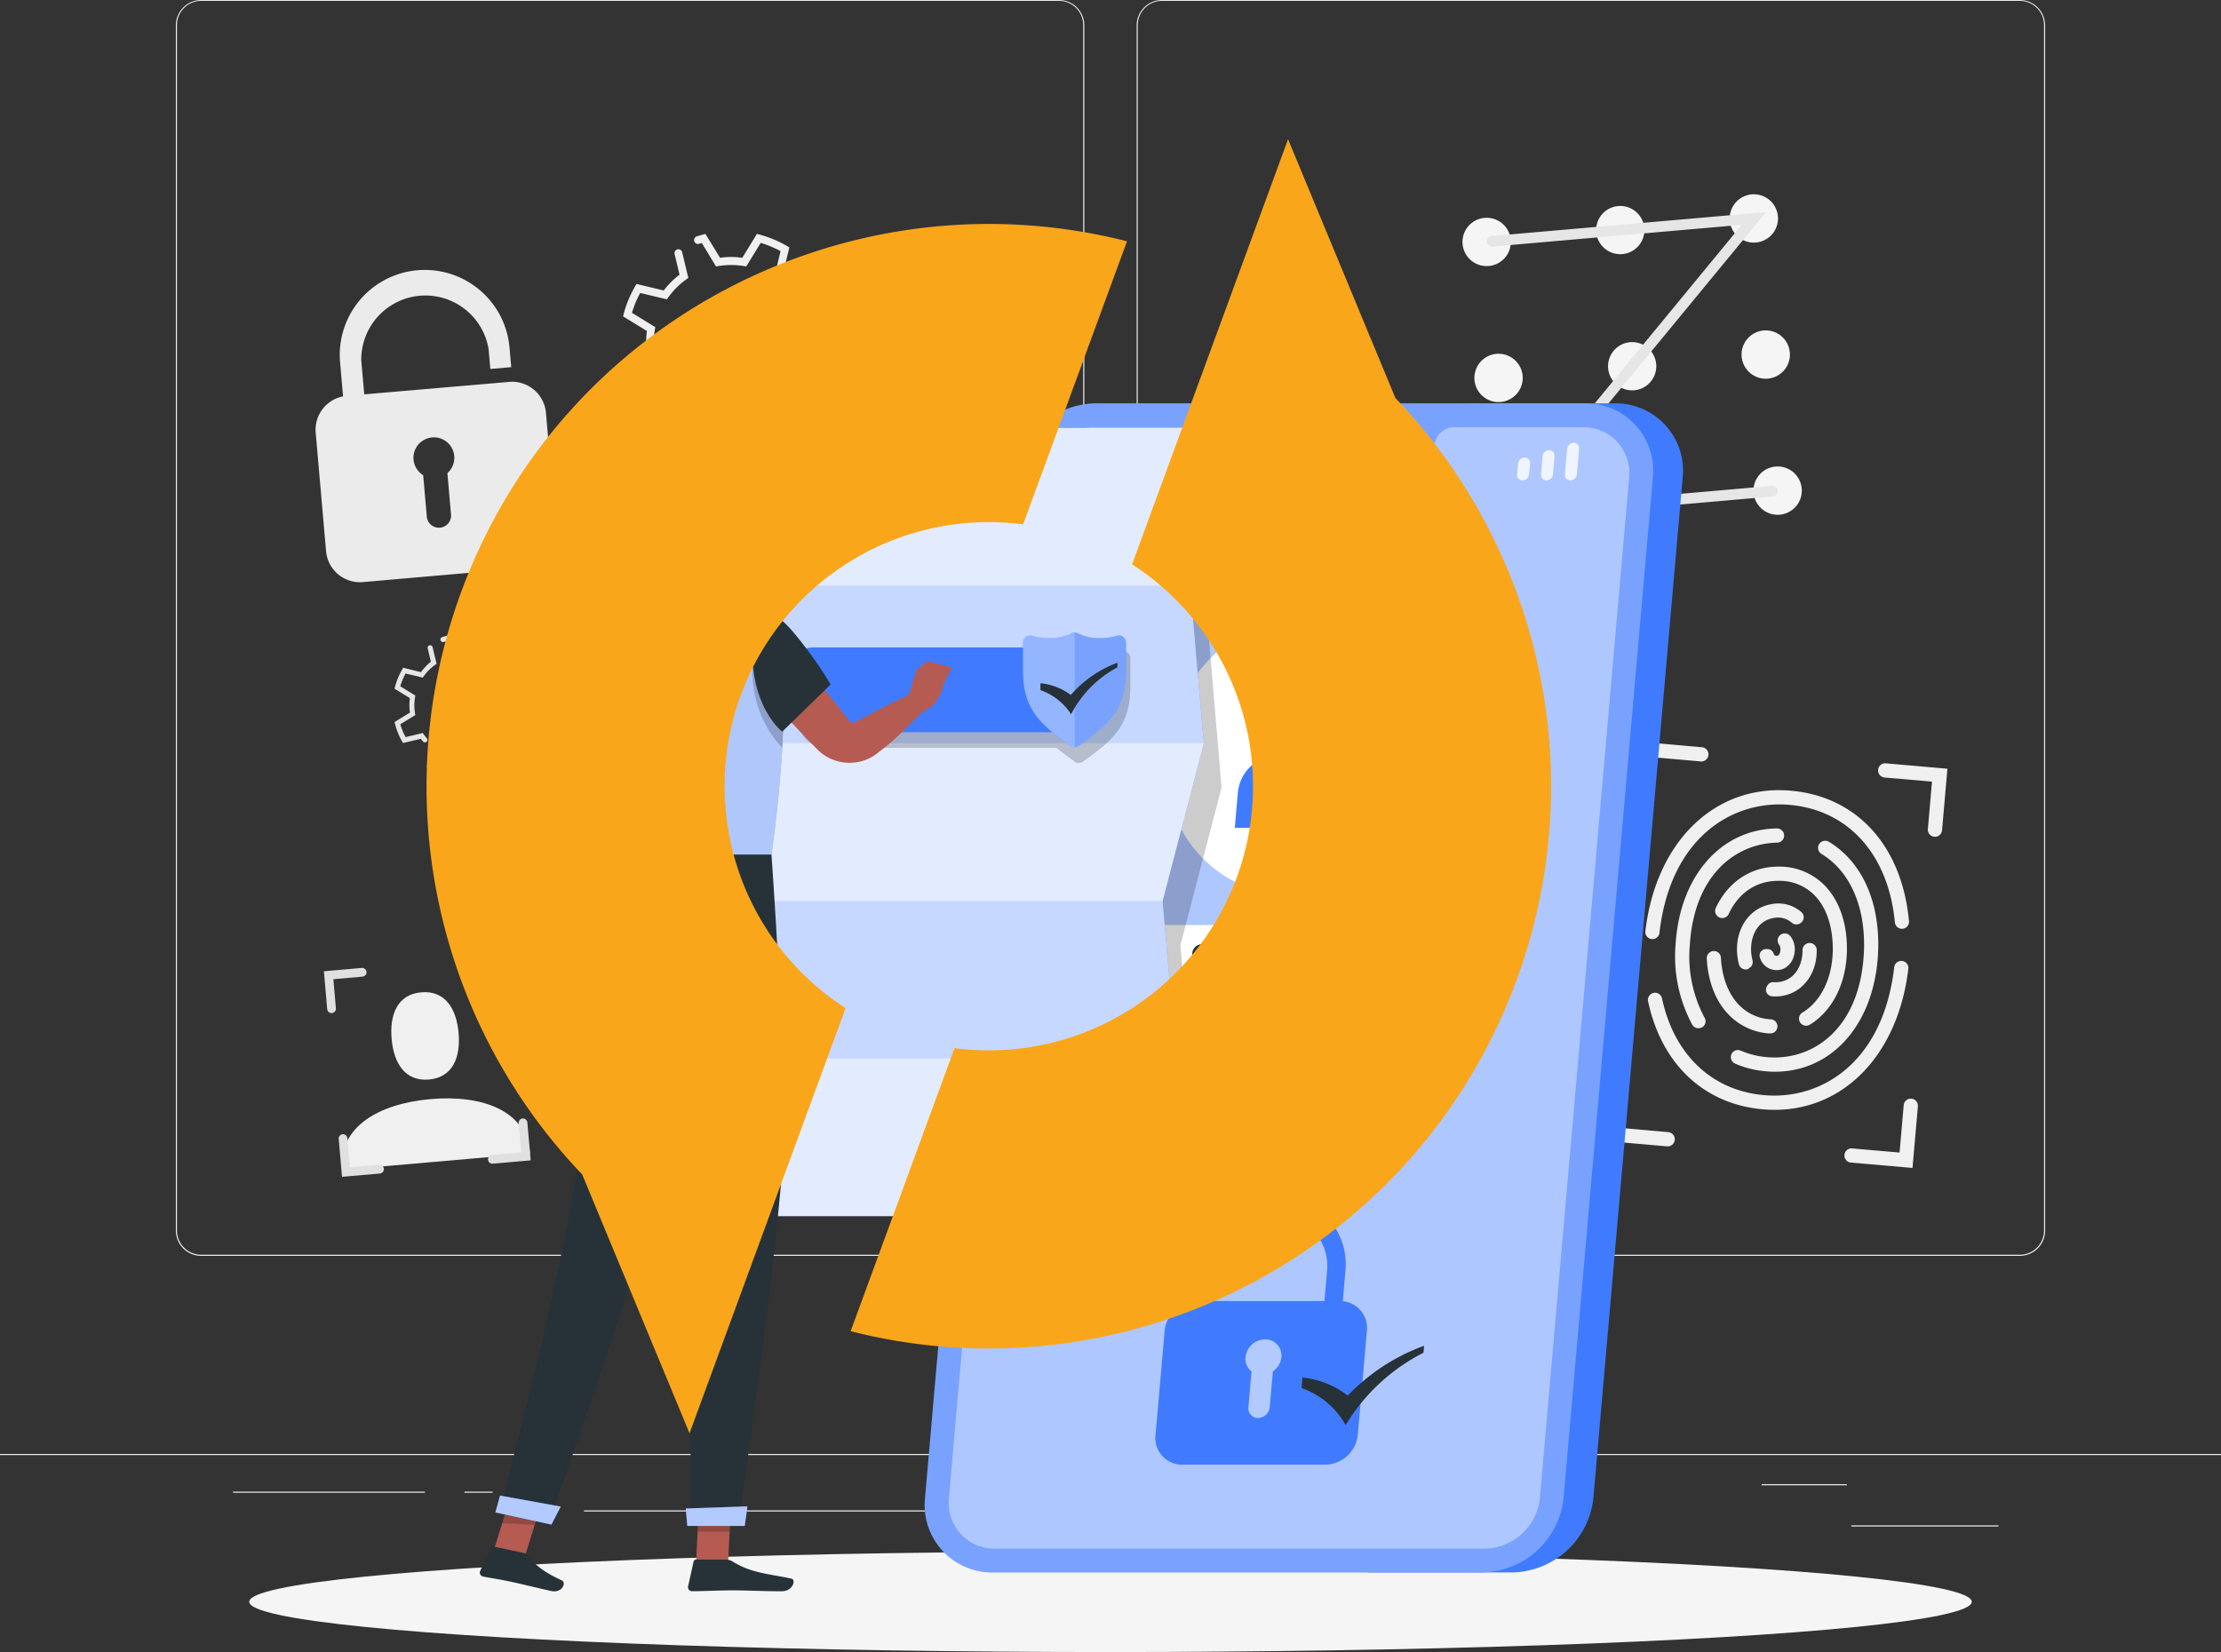 <svg xmlns="http://www.w3.org/2000/svg" width="746.769" height="555.611" viewBox="0 0 746.769 555.611">
  <rect x="0" y="0" width="746.769" height="555.611" fill="#333333" stroke="none"/>
  <g id="password" transform="translate(41.778 -840.176)">
    <g id="Group_4329" data-name="Group 4329" transform="translate(19 776)">
      <g id="Privacy_policy-rafiki" data-name="Privacy policy-rafiki" transform="translate(-60.778 64.176)" style="mix-blend-mode: luminosity;isolation: isolate">
        <g id="freepik--background-complete--inject-7" transform="translate(0 0)">
          <rect id="Rectangle_1785" data-name="Rectangle 1785" width="49.466" height="0.373" transform="translate(622.477 513.015)" fill="#ebebeb"/>
          <rect id="Rectangle_1786" data-name="Rectangle 1786" width="12.979" height="0.373" transform="translate(481.711 517.078)" fill="#ebebeb"/>
          <rect id="Rectangle_1787" data-name="Rectangle 1787" width="28.661" height="0.373" transform="translate(592.322 499.155)" fill="#ebebeb"/>
          <rect id="Rectangle_1788" data-name="Rectangle 1788" width="64.506" height="0.373" transform="translate(78.351 501.664)" fill="#ebebeb"/>
          <rect id="Rectangle_1789" data-name="Rectangle 1789" width="9.454" height="0.373" transform="translate(156.164 501.664)" fill="#ebebeb"/>
          <rect id="Rectangle_1790" data-name="Rectangle 1790" width="139.915" height="0.373" transform="translate(196.355 507.967)" fill="#ebebeb"/>
          <path id="Path_1271" data-name="Path 1271" d="M336.52,477.372H48.118a8.528,8.528,0,0,1-8.528-8.528V63.453A8.528,8.528,0,0,1,48.118,55h288.4a8.528,8.528,0,0,1,8.528,8.528V468.844A8.528,8.528,0,0,1,336.52,477.372ZM48.118,55.3a8.17,8.17,0,0,0-8.155,8.155V468.844A8.17,8.17,0,0,0,48.118,477h288.4a8.17,8.17,0,0,0,8.155-8.155V63.453A8.17,8.17,0,0,0,336.52,55.3Z" transform="translate(19.539 -55)" fill="#ebebeb"/>
          <path id="Path_1272" data-name="Path 1272" d="M552.82,477.372h-288.4a8.528,8.528,0,0,1-8.528-8.528V63.453A8.528,8.528,0,0,1,264.418,55h288.4a8.528,8.528,0,0,1,8.528,8.528V468.844A8.528,8.528,0,0,1,552.82,477.372ZM264.418,55.3a8.17,8.17,0,0,0-8.155,8.155V468.844A8.17,8.17,0,0,0,264.418,477h288.4a8.17,8.17,0,0,0,8.155-8.155V63.453A8.17,8.17,0,0,0,552.82,55.3Z" transform="translate(126.291 -55)" fill="#ebebeb"/>
          <rect id="Rectangle_1791" data-name="Rectangle 1791" width="746.769" height="0.373" transform="translate(0 488.984)" fill="#ebebeb"/>
          <path id="Path_1273" data-name="Path 1273" d="M140.247,320.878c-1.255-14.428-15.981-19.819-33.44-18.3S75.8,311.977,77.025,326.4Z" transform="translate(37.977 67.068)" fill="#f0f0f0"/>
          <path id="Path_1274" data-name="Path 1274" d="M100.742,307.8c8.095-.717,10.679-7.557,9.977-15.652s-4.481-14.383-12.546-13.681S87.494,286.025,88.2,294.12,92.647,308.5,100.742,307.8Z" transform="translate(43.474 55.263)" fill="#f0f0f0"/>
          <path id="Path_1275" data-name="Path 1275" d="M345.459,111.448a8.125,8.125,0,1,1-8.8-7.378A8.125,8.125,0,0,1,345.459,111.448Z" transform="translate(162.493 -30.797)" fill="#f5f5f5"/>
          <path id="Path_1276" data-name="Path 1276" d="M375.52,108.788a8.11,8.11,0,1,1-8.782-7.378,8.11,8.11,0,0,1,8.782,7.378Z" transform="translate(177.343 -32.11)" fill="#f5f5f5"/>
          <path id="Path_1277" data-name="Path 1277" d="M405.609,106.158a8.125,8.125,0,1,1-8.8-7.378,8.125,8.125,0,0,1,8.8,7.378Z" transform="translate(192.179 -33.408)" fill="#f5f5f5"/>
          <path id="Path_1278" data-name="Path 1278" d="M348.139,142.068a8.125,8.125,0,1,1-8.8-7.378A8.125,8.125,0,0,1,348.139,142.068Z" transform="translate(163.815 -15.685)" fill="#f5f5f5"/>
          <path id="Path_1279" data-name="Path 1279" d="M378.2,139.448a8.11,8.11,0,1,1-8.782-7.378A8.11,8.11,0,0,1,378.2,139.448Z" transform="translate(178.665 -16.978)" fill="#f5f5f5"/>
          <path id="Path_1280" data-name="Path 1280" d="M408.289,136.808a8.125,8.125,0,1,1-8.8-7.378,8.125,8.125,0,0,1,8.8,7.378Z" transform="translate(193.502 -18.281)" fill="#f5f5f5"/>
          <path id="Path_1281" data-name="Path 1281" d="M350.81,172.729a8.095,8.095,0,1,1-2.859-5.513A8.11,8.11,0,0,1,350.81,172.729Z" transform="translate(165.148 -0.554)" fill="#f5f5f5"/>
          <path id="Path_1282" data-name="Path 1282" d="M380.9,170.088a8.125,8.125,0,1,1-8.8-7.378A8.125,8.125,0,0,1,380.9,170.088Z" transform="translate(179.984 -1.856)" fill="#f5f5f5"/>
          <path id="Path_1283" data-name="Path 1283" d="M410.969,167.448a8.125,8.125,0,1,1-8.8-7.378A8.125,8.125,0,0,1,410.969,167.448Z" transform="translate(194.824 -3.159)" fill="#f5f5f5"/>
          <path id="Path_1284" data-name="Path 1284" d="M430.9,198.381l-92.271,8.065,81.816-99.41-83.8,7.333a1.762,1.762,0,0,1-1.927-1.628h0a1.777,1.777,0,0,1,1.613-1.927l92.286-8.065L346.78,202.16l83.832-7.333a1.807,1.807,0,0,1,1.941,1.628h0a1.792,1.792,0,0,1-1.658,1.927Z" transform="translate(165.19 -31.434)" fill="#e6e6e6"/>
          <path id="Path_1285" data-name="Path 1285" d="M407.874,293.734a2.33,2.33,0,0,0-2.016-1.6,16.1,16.1,0,0,1-10.649-4.7c-3.689-3.719-5.855-9.35-6.213-16.041a2.375,2.375,0,0,0-2.36-2.24h0a2.419,2.419,0,0,0-2.4,2.539c.418,7.856,3.077,14.577,7.6,19.1a20.91,20.91,0,0,0,13.248,6.079h.343a2.39,2.39,0,0,0,2.449-3.136Z" transform="translate(189.631 50.691)" fill="#f0f0f0"/>
          <path id="Path_1286" data-name="Path 1286" d="M409.628,321.292c-19.789-1.732-34.068-15.219-38.578-36.278a2.4,2.4,0,0,1,1.912-2.9h0a2.39,2.39,0,0,1,2.748,1.822c4.048,18.923,16.743,31.051,34.351,32.589,19.3,1.688,40.012-11.007,43.731-43a2.39,2.39,0,0,1,2.584-2.136h0a2.375,2.375,0,0,1,2.166,2.629C454.972,304.191,435.138,323.518,409.628,321.292Z" transform="translate(183.097 51.793)" fill="#f0f0f0"/>
          <path id="Path_1287" data-name="Path 1287" d="M372.581,283.007h0a2.375,2.375,0,0,1-2.166-2.629c3.555-30.169,23.389-49.511,48.883-47.27,22.4,1.957,37.413,18.684,39.758,43.88a2.39,2.39,0,0,1-2.24,2.569h0a2.4,2.4,0,0,1-2.509-2.21c-2.166-22.7-15.563-37.742-35.412-39.474-19.222-1.688-40.027,10.992-43.731,42.954a2.39,2.39,0,0,1-2.584,2.18Z" transform="translate(182.806 32.816)" fill="#f0f0f0"/>
          <path id="Path_1288" data-name="Path 1288" d="M401.386,321.847a32.365,32.365,0,0,1-10.291-2.569,2.4,2.4,0,0,1-1.15-3.345h0a2.36,2.36,0,0,1,2.987-1.045,28.377,28.377,0,0,0,9.827,2.27c14.622.836,30.065-9.529,31.588-34.56.926-15.428-4.361-27.884-14.218-33.844a2.39,2.39,0,0,1-.911-3.092h0a2.42,2.42,0,0,1,3.39-1c11.426,6.9,17.549,20.91,16.5,38.22-1.494,24.136-16.519,40.206-36.636,39.056Z" transform="translate(192.31 38.439)" fill="#f0f0f0"/>
          <path id="Path_1289" data-name="Path 1289" d="M386.315,308.326a2.42,2.42,0,0,1-3.45-.792,48.331,48.331,0,0,1-5.6-26.884c1.4-23.105,15.249-38.832,34.053-39.1a2.4,2.4,0,0,1,2.449,2.539h0a2.39,2.39,0,0,1-2.33,2.24c-13.95.269-27.959,10.813-29.393,34.605a43.552,43.552,0,0,0,4.988,24.285,2.36,2.36,0,0,1-.717,3.136Z" transform="translate(186.113 37.069)" fill="#f0f0f0"/>
          <path id="Path_1290" data-name="Path 1290" d="M414.513,302.2h0a2.39,2.39,0,0,1,.971-2.987c6.288-3.779,10.141-11.709,10.2-21.283,0-7.662-2.166-14.144-6.258-18.251a16.429,16.429,0,0,0-12.113-4.749c-7.363,0-13.337,4.047-16.638,11.157a2.375,2.375,0,0,1-2.987,1.21h0a2.4,2.4,0,0,1-1.344-3.271c4.092-8.707,11.754-13.86,20.91-13.875a21.268,21.268,0,0,1,15.518,6.153c5,5.018,7.722,12.71,7.662,21.671-.09,11.276-4.839,20.745-12.576,25.39a2.39,2.39,0,0,1-3.346-1.165Z" transform="translate(190.564 41.312)" fill="#f0f0f0"/>
          <path id="Path_1291" data-name="Path 1291" d="M394.88,280.47a2.39,2.39,0,0,1-3.226-1.658c-.164-.642-.284-1.314-.388-2-1.359-8.961,3.45-16.713,11.172-18.1a11.784,11.784,0,0,1,10.261,2.644,2.315,2.315,0,0,1-.194,3.614l-.149.1a2.375,2.375,0,0,1-2.987-.224,7.08,7.08,0,0,0-6.138-1.494c-5.885,1.06-8.125,7.184-7.289,12.68a11.879,11.879,0,0,0,.314,1.494,2.4,2.4,0,0,1-1.419,2.823Z" transform="translate(192.991 45.405)" fill="#f0f0f0"/>
          <path id="Path_1292" data-name="Path 1292" d="M399.564,285.277h0a2.225,2.225,0,0,1-1.673-3.39l.209-.329a2.21,2.21,0,0,1,2.046-1.03,9.606,9.606,0,0,0,2.24-.134c5.138-.926,7.468-5.705,7.468-10.574a2.42,2.42,0,0,1,2.031-2.449h0a2.39,2.39,0,0,1,2.748,2.255c.134,7.8-4.481,14.233-11.4,15.473a13.758,13.758,0,0,1-3.674.179Z" transform="translate(196.208 49.799)" fill="#f0f0f0"/>
          <path id="Path_1293" data-name="Path 1293" d="M401.33,277.513a5.8,5.8,0,0,1-5.138-4.376,2.151,2.151,0,0,1,2.255-2.673H399a2.166,2.166,0,0,1,1.837,1.494,1.031,1.031,0,0,0,.911.777c1.15.1,1.344-1.494,1.374-1.882a2.882,2.882,0,0,0-.314-1.688,2.614,2.614,0,0,1-.6-1.777h0a2.39,2.39,0,0,1,4.227-1.329,7.125,7.125,0,0,1,1.494,5.212C407.543,275.2,404.78,277.812,401.33,277.513Z" transform="translate(195.503 48.735)" fill="#f0f0f0"/>
          <path id="Path_1294" data-name="Path 1294" d="M370.249,245.349h0a2.375,2.375,0,0,1-2.166-2.584l1.807-20.715,20.715,1.822a2.375,2.375,0,0,1,2.166,2.584h0a2.39,2.39,0,0,1-2.584,2.181l-15.951-1.4-1.389,15.951a2.39,2.39,0,0,1-2.6,2.166Z" transform="translate(181.658 27.445)" fill="#f0f0f0"/>
          <path id="Path_1295" data-name="Path 1295" d="M441.707,251.581h0A2.375,2.375,0,0,1,439.541,249l1.389-15.951-15.951-1.389a2.39,2.39,0,0,1-2.166-2.6h0a2.375,2.375,0,0,1,2.584-2.166l20.715,1.807-1.807,20.76a2.39,2.39,0,0,1-2.6,2.121Z" transform="translate(208.669 29.831)" fill="#f0f0f0"/>
          <path id="Path_1296" data-name="Path 1296" d="M438.114,325.7,417.4,323.9a2.39,2.39,0,0,1-2.166-2.6h0a2.375,2.375,0,0,1,2.584-2.166l15.951,1.389,1.389-15.936a2.39,2.39,0,0,1,2.6-2.181h0a2.375,2.375,0,0,1,2.166,2.584Z" transform="translate(204.928 67.098)" fill="#f0f0f0"/>
          <path id="Path_1297" data-name="Path 1297" d="M382.145,321.306l-20.715-1.822,1.807-20.7a2.419,2.419,0,0,1,2.6-2.181h0A2.39,2.39,0,0,1,368,299.2l-1.389,15.921,15.936,1.4a2.39,2.39,0,0,1,2.181,2.584h0a2.4,2.4,0,0,1-2.584,2.2Z" transform="translate(178.379 64.236)" fill="#f0f0f0"/>
          <path id="Path_1298" data-name="Path 1298" d="M75.623,288.151h0a1.494,1.494,0,0,1-1.6-1.344L72.92,274.082l12.725-1.12a1.494,1.494,0,0,1,1.6,1.344h0a1.494,1.494,0,0,1-1.344,1.583l-9.8.866.851,9.8A1.494,1.494,0,0,1,75.623,288.151Z" transform="translate(35.989 52.57)" fill="#e0e0e0"/>
          <path id="Path_1299" data-name="Path 1299" d="M119.851,284.313h0a1.494,1.494,0,0,1-1.6-1.329l-.851-9.813-9.813.866a1.494,1.494,0,0,1-1.6-1.344h0a1.494,1.494,0,0,1,1.344-1.6l12.725-1.105,1.12,12.725A1.494,1.494,0,0,1,119.851,284.313Z" transform="translate(52.309 51.106)" fill="#e0e0e0"/>
          <path id="Path_1300" data-name="Path 1300" d="M124.209,320.941l-12.74,1.12a1.494,1.494,0,0,1-1.6-1.344h0a1.494,1.494,0,0,1,1.344-1.6l9.8-.851-.851-9.8a1.493,1.493,0,0,1,1.329-1.6h0a1.494,1.494,0,0,1,1.6,1.329Z" transform="translate(54.224 69.306)" fill="#e0e0e0"/>
          <path id="Path_1301" data-name="Path 1301" d="M90.051,323.629l-12.68,1.105-1.12-12.74a1.493,1.493,0,0,1,1.344-1.583h0a1.493,1.493,0,0,1,1.583,1.329l.866,9.813,9.8-.866a1.494,1.494,0,0,1,1.6,1.344h0a1.494,1.494,0,0,1-1.389,1.6Z" transform="translate(37.631 71.053)" fill="#e0e0e0"/>
          <path id="Path_1302" data-name="Path 1302" d="M136.068,153.454l-48.659,4.182-1-11.4a21.552,21.552,0,0,1,42.82-3.764l.568,6.631,7.035-.612-.582-6.631a28.591,28.591,0,0,0-56.964,4.988l1,11.47a11.44,11.44,0,0,0-9.2,12.217l3.48,39.788a11.44,11.44,0,0,0,12.4,10.455l54.559-4.764a11.441,11.441,0,0,0,10.455-12.4l-3.48-39.788a11.441,11.441,0,0,0-12.426-10.38Zm-20.7,30.662,1.195,13.7a4.092,4.092,0,1,1-8.14.717l-1.195-13.711a6.87,6.87,0,1,1,8.14-.7Z" transform="translate(35.061 -25.01)" fill="#ebebeb"/>
          <path id="Path_1303" data-name="Path 1303" d="M185.33,180.435l-4.914-8.05a26.479,26.479,0,0,1-7.468,0l-4.929,8.02-.941-.254a36.487,36.487,0,0,1-9.111-3.779l-.836-.478,2.076-8.722a1.314,1.314,0,0,1,1.6-.971h0a1.314,1.314,0,0,1,.971,1.583l-1.643,6.8a34.654,34.654,0,0,0,6.676,2.778l4.809-7.856.881.149a26.554,26.554,0,0,0,8.424,0l.866-.149,4.809,7.856a33.889,33.889,0,0,0,6.676-2.778l-2.136-8.961.717-.523a26.225,26.225,0,0,0,5.183-4.944,1.314,1.314,0,0,1,1.807-.269h0a1.3,1.3,0,0,1,.284,1.867,28.764,28.764,0,0,1-5.033,4.959l2.2,9.155-.851.478a36.62,36.62,0,0,1-9.1,3.779Zm-30.2-17.534c-.4-.463-.806-.956-1.195-1.494l-9.155,2.2-.493-.836a37.637,37.637,0,0,1-3.779-9.111l-.239-.941,8.02-4.929a26.481,26.481,0,0,1,0-7.468l-8.02-4.914.239-.956a37.534,37.534,0,0,1,3.779-9.1l.493-.851,9.155,2.2a28.377,28.377,0,0,1,5.317-5.317l-1.658-6.93a1.314,1.314,0,0,1,.971-1.583h0a1.3,1.3,0,0,1,1.568.971l2.076,8.633-.717.508a26.242,26.242,0,0,0-5.974,5.974l-.523.717-8.961-2.136a33.886,33.886,0,0,0-2.778,6.676l7.841,4.809-.134.866a23.9,23.9,0,0,0,0,8.424l.134.881L143.257,154a34.127,34.127,0,0,0,2.778,6.661L155,158.525l.523.717a24.119,24.119,0,0,0,1.494,1.957,1.3,1.3,0,0,1,0,1.792h0a1.3,1.3,0,0,1-1.882-.09Zm53.379.732-3.375-.806a1.314,1.314,0,0,1-.971-1.583h0a1.314,1.314,0,0,1,1.583-.971l1.494.344A34.084,34.084,0,0,0,210,153.955l-7.841-4.809.149-.881a23.9,23.9,0,0,0,0-8.424l-.149-.866L210,134.165a33.829,33.829,0,0,0-2.763-6.676l-8.961,2.136-.508-.717a26.54,26.54,0,0,0-5.974-5.974l-.717-.508,2.136-8.961a33.831,33.831,0,0,0-6.676-2.763l-4.854,7.916-.866-.149a26.554,26.554,0,0,0-8.424,0l-.881.149-4.764-7.886-.9.269a1.284,1.284,0,0,1-1.613-.792h0a1.314,1.314,0,0,1,.792-1.7c.657-.209,1.329-.4,1.986-.582l.941-.254,4.929,8.035a25.39,25.39,0,0,1,7.468,0l4.914-8.035.956.254a37.188,37.188,0,0,1,9.1,3.779l.851.493-2.2,9.155a28,28,0,0,1,5.317,5.317l9.155-2.2.493.851a36.949,36.949,0,0,1,3.779,9.1l.254.956-8.035,4.914a25.107,25.107,0,0,1,0,7.468l8.035,4.929-.254.941a37.052,37.052,0,0,1-3.779,9.111Zm-32.231-6.781a12.949,12.949,0,0,1-12.426-12.426,12.815,12.815,0,0,1,11.321-13.083,1.329,1.329,0,0,1,1.494,1.314h0a1.3,1.3,0,0,1-1.15,1.284A10.171,10.171,0,1,0,185,138.213a1.27,1.27,0,0,1,.209-1.7h0a1.314,1.314,0,0,1,1.957.239,12.785,12.785,0,0,1-10.873,20.1Z" transform="translate(69.229 -29.005)" fill="#f0f0f0"/>
          <path id="Path_1304" data-name="Path 1304" d="M117.929,245.127l-3.181-5.183a16.519,16.519,0,0,1-4.854,0l-3.181,5.183-.612-.164a23.777,23.777,0,0,1-5.885-2.434l-.538-.314,1.344-5.646a.851.851,0,0,1,1.016-.627h0a.851.851,0,0,1,.627,1.031l-1.045,4.391a21.759,21.759,0,0,0,4.316,1.792l3.107-5.063.553.09a16.7,16.7,0,0,0,5.451,0l.553-.09,3.121,5.063a22.972,22.972,0,0,0,4.3-1.792l-1.374-5.765.463-.343a16.878,16.878,0,0,0,3.346-3.181.836.836,0,0,1,1.165-.179h0a.851.851,0,0,1,.194,1.195,18.923,18.923,0,0,1-3.256,3.211l1.494,5.974-.553.314a23.552,23.552,0,0,1-5.885,2.435ZM98.423,233.791l-.777-.941-5.974,1.4-.314-.538a23.777,23.777,0,0,1-2.375-5.9l-.164-.612L94,224.023a16.518,16.518,0,0,1,0-4.854l-5.183-3.181.164-.612a23.553,23.553,0,0,1,2.434-5.885l.314-.553,5.974,1.494a19.686,19.686,0,0,1,3.331-3.525l-1.06-4.481a.836.836,0,0,1,.627-1.016h0a.851.851,0,0,1,1.016.627l1.344,5.571-.478.344a16.714,16.714,0,0,0-3.838,3.838l-.344.463-5.765-1.374a22.97,22.97,0,0,0-1.792,4.3l5.063,3.107-.09.568a16.621,16.621,0,0,0-.239,2.718,16.789,16.789,0,0,0,.239,2.733l.09.553-5.063,3.107a22.686,22.686,0,0,0,1.792,4.316l5.765-1.389.344.463a13.868,13.868,0,0,0,1,1.27.836.836,0,0,1,0,1.15h0a.836.836,0,0,1-1.225.015Zm34.486.463-2.181-.508a.851.851,0,0,1-.627-1.031h0a.836.836,0,0,1,1.016-.627l.941.224A21.761,21.761,0,0,0,133.85,228l-5.063-3.107.09-.553a15.664,15.664,0,0,0,0-5.451l-.09-.568,5.063-3.107a22.015,22.015,0,0,0-1.792-4.3l-5.765,1.374-.344-.463a16.712,16.712,0,0,0-3.838-3.838l-.463-.343,1.374-5.765a22.02,22.02,0,0,0-4.3-1.792l-3.121,5.063-.553-.09a16.7,16.7,0,0,0-5.451,0l-.553.09-3.107-5.063-.582.179a.836.836,0,0,1-1.045-.523h0a.836.836,0,0,1,.508-1.09l1.284-.388.612-.149,3.181,5.183a16.519,16.519,0,0,1,4.854,0l3.181-5.183.612.149a24.165,24.165,0,0,1,5.885,2.449l.553.314L123.485,207a19.177,19.177,0,0,1,3.435,3.435l5.974-1.494.314.553a23.553,23.553,0,0,1,2.434,5.885l.164.612-5.183,3.181a16.518,16.518,0,0,1,0,4.854l5.183,3.181-.164.612a23.776,23.776,0,0,1-2.434,5.885Zm-20.82-4.376a8.274,8.274,0,0,1-.717-16.429.866.866,0,0,1,.956.851h0a.836.836,0,0,1-.747.836,6.572,6.572,0,1,0,7.318,6.527,6.482,6.482,0,0,0-1.195-3.764.851.851,0,0,1,.134-1.105h0a.851.851,0,0,1,1.269.149,8.274,8.274,0,0,1-7.02,12.994Z" transform="translate(43.836 15.63)" fill="#e6e6e6"/>
        </g>
        <g id="freepik--Shadow--inject-7" transform="translate(83.802 521.797)">
          <ellipse id="freepik--path--inject-7" cx="289.582" cy="16.907" rx="289.582" ry="16.907" fill="#f5f5f5"/>
        </g>
        <g id="freepik--Device--inject-7" transform="translate(310.898 135.654)">
          <path id="Path_1305" data-name="Path 1305" d="M390.871,145.831h-48.63L307.89,539.005h48.63a27.959,27.959,0,0,0,27.272-25.091L413.8,170.908a22.627,22.627,0,0,0-22.926-25.077Z" transform="translate(-158.942 -145.827)" fill="#407bff"/>
          <path id="Path_1306" data-name="Path 1306" d="M430.174,145.831H265.586A27.959,27.959,0,0,0,238.3,170.907L208.294,513.913A22.657,22.657,0,0,0,231.189,539H395.762a27.974,27.974,0,0,0,27.227-25.091l30.005-343.006a22.627,22.627,0,0,0-22.821-25.076Z" transform="translate(-208.162 -145.827)" fill="#407bff"/>
          <path id="Path_1307" data-name="Path 1307" d="M430.174,145.831H265.586A27.959,27.959,0,0,0,238.3,170.907L208.294,513.913A22.657,22.657,0,0,0,231.189,539H395.762a27.974,27.974,0,0,0,27.227-25.091l30.005-343.006a22.627,22.627,0,0,0-22.821-25.076Z" transform="translate(-208.162 -145.827)" fill="#fff" opacity="0.3"/>
          <path id="Path_1308" data-name="Path 1308" d="M426.8,151.211H383.4a6.467,6.467,0,0,0-5.974,4.122h0a23.9,23.9,0,0,1-21.85,15.279h-25.6a19.222,19.222,0,0,1-19.192-15.234h0a5.183,5.183,0,0,0-5.183-4.122H262.216A18.968,18.968,0,0,0,243.681,168.3L213.661,511.3a15.368,15.368,0,0,0,15.563,17.056H393.811A18.983,18.983,0,0,0,412.346,511.3L442.351,168.3A15.369,15.369,0,0,0,426.8,151.211Z" transform="translate(-205.494 -143.171)" fill="#fff" opacity="0.4"/>
          <path id="Path_1309" data-name="Path 1309" d="M368.818,282.268H253.636a5.586,5.586,0,0,1-5.646-6.183l.583-6.6a6.885,6.885,0,0,1,6.721-6.183h115.2a5.586,5.586,0,0,1,5.646,6.183l-.568,6.6a6.9,6.9,0,0,1-6.751,6.183Z" transform="translate(-188.521 -87.85)" fill="#fff"/>
          <path id="Path_1310" data-name="Path 1310" d="M367.158,301.268h-115.2a5.571,5.571,0,0,1-5.631-6.183l.568-6.6a6.9,6.9,0,0,1,6.721-6.183h115.2a5.586,5.586,0,0,1,5.646,6.183l-.583,6.6a6.9,6.9,0,0,1-6.721,6.183Z" transform="translate(-189.341 -78.473)" fill="#fff"/>
          <path id="Path_1311" data-name="Path 1311" d="M310,157.776a7.632,7.632,0,0,1-7.468,6.855,6.183,6.183,0,0,1-6.258-6.855,7.632,7.632,0,0,1,7.468-6.855A6.183,6.183,0,0,1,310,157.776Z" transform="translate(-164.694 -143.314)" opacity="0.1"/>
          <path id="Path_1312" data-name="Path 1312" d="M305.854,156.749a4.182,4.182,0,0,1-4.077,3.749,3.375,3.375,0,0,1-3.42-3.749A4.167,4.167,0,0,1,302.434,153a3.39,3.39,0,0,1,3.42,3.749Z" transform="translate(-163.658 -142.287)" opacity="0.1"/>
          <g id="Group_4325" data-name="Group 4325" transform="translate(199.195 13.267)" opacity="0.8">
            <path id="Path_1313" data-name="Path 1313" d="M343.381,165.712h0a1.822,1.822,0,0,1-1.837-2.016l.329-3.674a2.225,2.225,0,0,1,2.181-2h0a1.822,1.822,0,0,1,1.837,2l-.329,3.674a2.24,2.24,0,0,1-2.181,2.016Z" transform="translate(-341.533 -153.076)" fill="#fff"/>
            <path id="Path_1314" data-name="Path 1314" d="M354.141,167.345h0a1.822,1.822,0,0,1-1.837-2.016l.762-8.618a2.225,2.225,0,0,1,2.181-2h0a1.822,1.822,0,0,1,1.837,2l-.762,8.618a2.24,2.24,0,0,1-2.181,2.016Z" transform="translate(-336.223 -154.71)" fill="#fff"/>
            <path id="Path_1315" data-name="Path 1315" d="M348.761,166.531h0a1.822,1.822,0,0,1-1.837-2.016l.538-6.138a2.24,2.24,0,0,1,2.2-2.016h0a1.807,1.807,0,0,1,1.822,2.016l-.538,6.138a2.24,2.24,0,0,1-2.18,2.016Z" transform="translate(-338.878 -153.896)" fill="#fff"/>
          </g>
          <g id="Group_4326" data-name="Group 4326" transform="translate(52.309 18.21)" opacity="0.8">
            <path id="Path_1316" data-name="Path 1316" d="M254.319,165.712h-10.1a1.016,1.016,0,0,1-1.031-1.135l.463-5.422a1.269,1.269,0,0,1,1.24-1.135h10.1a1.016,1.016,0,0,1,1.031,1.135l-.478,5.422A1.24,1.24,0,0,1,254.319,165.712Z" transform="translate(-243.185 -158.02)" fill="#fff"/>
            <path id="Path_1317" data-name="Path 1317" d="M254.117,163.75h0a1.031,1.031,0,0,1-1.045-1.135l.224-2.479a1.255,1.255,0,0,1,1.24-1.135h0a1.016,1.016,0,0,1,1.031,1.135l-.209,2.479A1.27,1.27,0,0,1,254.117,163.75Z" transform="translate(-238.309 -157.536)" fill="#fff"/>
          </g>
          <ellipse id="Ellipse_147" data-name="Ellipse 147" cx="50.377" cy="46.15" rx="50.377" ry="46.15" transform="translate(61.098 119.164) rotate(-43.75)" fill="#fff"/>
          <path id="Path_1318" data-name="Path 1318" d="M303.281,223.38c-12.665,0-23.374,4.824-24.285,15.294l-1.016,11.635h45.9l1.016-11.635C325.8,228.2,315.961,223.38,303.281,223.38Z" transform="translate(-173.704 -107.552)" fill="#407bff"/>
          <path id="Path_1319" data-name="Path 1319" d="M297.621,227.208c5.885,0,8.6-4.764,9.111-10.649s-1.359-10.649-7.244-10.649-8.588,4.779-9.111,10.649S291.737,227.208,297.621,227.208Z" transform="translate(-167.626 -116.174)" fill="#407bff"/>
          <path id="Path_1320" data-name="Path 1320" d="M327.418,269.38c-3.122,0-5.765,1.195-5.974,3.779l-.254,2.883h11.336l.254-2.883C332.989,270.575,330.555,269.38,327.418,269.38Z" transform="translate(-152.378 -84.849)" fill="#407bff"/>
          <path id="Path_1321" data-name="Path 1321" d="M326.029,270.327c1.494,0,2.121-1.18,2.255-2.629s-.344-2.629-1.792-2.629-2.121,1.18-2.255,2.629S324.581,270.327,326.029,270.327Z" transform="translate(-150.885 -86.976)" fill="#407bff"/>
          <path id="Path_1322" data-name="Path 1322" d="M319.685,320.268H274.879a8.558,8.558,0,0,1-8.662-9.484h0a10.574,10.574,0,0,1,10.32-9.484h44.806a8.573,8.573,0,0,1,8.663,9.484h0a10.559,10.559,0,0,1-10.32,9.484Z" transform="translate(-179.535 -69.096)" fill="#407bff"/>
          <path id="Path_1323" data-name="Path 1323" d="M317.259,403H269.3a8.961,8.961,0,0,1-9.14-10.022L263.223,358a11.142,11.142,0,0,1,10.888-10.022h47.972A9.036,9.036,0,0,1,331.224,358l-3.062,34.979A11.172,11.172,0,0,1,317.259,403Z" transform="translate(-182.53 -46.058)" fill="#407bff"/>
          <g id="Group_4327" data-name="Group 4327" transform="translate(107.861 314.796)" opacity="0.6">
            <path id="Path_1324" data-name="Path 1324" d="M292.463,362.575a5.421,5.421,0,0,0-5.5-5.974,6.691,6.691,0,0,0-6.557,5.974,5.451,5.451,0,0,0,2.016,4.824l-1.045,12.053a3.226,3.226,0,0,0,3.271,3.585,3.988,3.988,0,0,0,3.883-3.585L289.6,367.4a6.661,6.661,0,0,0,2.868-4.824Z" transform="translate(-280.38 -356.599)" fill="#fff"/>
          </g>
          <path id="Path_1325" data-name="Path 1325" d="M318.438,366.858h-6.183l1.494-17.31a17.041,17.041,0,0,0-17.22-18.878,21.044,21.044,0,0,0-20.521,18.878l-1.494,17.31H268.33l1.494-17.31A27.9,27.9,0,0,1,297.051,324.5a22.612,22.612,0,0,1,22.866,25.047Z" transform="translate(-178.467 -57.647)" fill="#407bff"/>
          <path id="Path_1326" data-name="Path 1326" d="M328.459,288.7l.194-1.688a2.793,2.793,0,0,0-2.808-3.077,3.435,3.435,0,0,0-3.346,3.077l-.149,1.658a1.374,1.374,0,0,0-1.329,1.24l-.388,4.481a1.09,1.09,0,0,0,1.12,1.225h6.153a1.359,1.359,0,0,0,1.329-1.225l.388-4.481a1.12,1.12,0,0,0-1.165-1.21Zm-2.793-3.973a2.106,2.106,0,0,1,2.121,2.315l-.149,1.658h-4.63l.149-1.658a2.584,2.584,0,0,1,2.509-2.315Z" transform="translate(-152.657 -77.663)" fill="#407bff"/>
          <path id="Path_1327" data-name="Path 1327" d="M266.862,289.548l-2.151-.448a.4.4,0,0,1-.284-.568l.9-2.121a.418.418,0,0,0-.7-.433l-1.628,1.673a.418.418,0,0,1-.657,0l-1.329-1.673c-.284-.358-.9,0-.792.433l.523,2.121a.463.463,0,0,1-.373.568l-2.225.448c-.478.09-.538.762-.075.851l2.151.448a.388.388,0,0,1,.269.568l-.866,2.136a.418.418,0,0,0,.7.433l1.628-1.673a.448.448,0,0,1,.657,0l1.329,1.673c.284.358.9,0,.777-.433l-.523-2.121a.493.493,0,0,1,.388-.568l2.225-.448C267.265,290.31,267.325,289.638,266.862,289.548Z" transform="translate(-183.689 -76.73)" fill="#263238"/>
          <path id="Path_1328" data-name="Path 1328" d="M276.322,289.548l-2.151-.448a.4.4,0,0,1-.284-.568l.9-2.121a.418.418,0,0,0-.7-.433l-1.628,1.673a.418.418,0,0,1-.657,0l-1.329-1.673c-.284-.358-.9,0-.777.433l.523,2.121a.478.478,0,0,1-.388.568l-2.225.448c-.478.09-.538.762-.075.851l2.151.448a.4.4,0,0,1,.284.568l-.9,2.121a.418.418,0,0,0,.7.433l1.628-1.673a.448.448,0,0,1,.657,0l1.329,1.673c.284.358.9,0,.792-.433l-.523-2.121a.478.478,0,0,1,.373-.568l2.225-.448C276.725,290.31,276.785,289.638,276.322,289.548Z" transform="translate(-179.021 -76.73)" fill="#263238"/>
          <path id="Path_1329" data-name="Path 1329" d="M285.777,289.566l-2.136-.448a.388.388,0,0,1-.284-.568l.9-2.121a.419.419,0,0,0-.717-.433l-1.613,1.673a.433.433,0,0,1-.672,0L279.922,286c-.284-.358-.9,0-.777.433l.523,2.121a.478.478,0,0,1-.373.568l-2.225.448c-.478.09-.538.762-.075.851l2.136.448a.4.4,0,0,1,.284.568l-.9,2.121a.419.419,0,1,0,.717.433l1.613-1.673a.448.448,0,0,1,.657,0l1.344,1.673c.284.358.9,0,.777-.433l-.523-2.121a.493.493,0,0,1,.373-.568l2.225-.448C286.12,290.328,286.24,289.656,285.777,289.566Z" transform="translate(-174.347 -76.748)" fill="#263238"/>
          <path id="Path_1330" data-name="Path 1330" d="M295.248,289.548,293.1,289.1a.4.4,0,0,1-.284-.568l.9-2.121a.418.418,0,0,0-.7-.433l-1.628,1.673a.418.418,0,0,1-.657,0l-1.329-1.673c-.284-.358-.9,0-.792.433l.523,2.121a.463.463,0,0,1-.373.568l-2.225.448a.428.428,0,0,0,0,.851l2.151.448a.388.388,0,0,1,.269.568l-.881,2.121a.418.418,0,0,0,.7.433l1.628-1.673a.448.448,0,0,1,.657,0l1.329,1.673c.284.358.9,0,.777-.433l-.523-2.121a.493.493,0,0,1,.388-.568l2.225-.448A.441.441,0,0,0,295.248,289.548Z" transform="translate(-169.674 -76.73)" fill="#263238"/>
          <path id="Path_1331" data-name="Path 1331" d="M304.712,289.548l-2.151-.448a.4.4,0,0,1-.284-.568l.9-2.121a.418.418,0,0,0-.7-.433l-1.628,1.673a.418.418,0,0,1-.657,0l-1.329-1.673c-.284-.358-.9,0-.777.433l.523,2.121a.478.478,0,0,1-.388.568l-2.225.448c-.478.09-.538.762-.075.851l2.151.448a.4.4,0,0,1,.284.568l-.9,2.121a.418.418,0,0,0,.7.433l1.628-1.673a.448.448,0,0,1,.657,0l1.329,1.673c.284.358.9,0,.792-.433l-.523-2.121a.478.478,0,0,1,.373-.568l2.225-.448A.433.433,0,0,0,304.712,289.548Z" transform="translate(-165.009 -76.73)" fill="#263238"/>
          <path id="Path_1332" data-name="Path 1332" d="M314.167,289.566l-2.151-.448a.388.388,0,0,1-.269-.568l.9-2.121a.419.419,0,0,0-.717-.433l-1.613,1.673a.433.433,0,0,1-.672,0L308.312,286c-.284-.358-.9,0-.777.433l.523,2.121a.478.478,0,0,1-.373.568l-2.225.448c-.478.09-.538.762-.075.851l2.136.448a.4.4,0,0,1,.284.568l-.9,2.121a.419.419,0,0,0,.717.433l1.613-1.673a.448.448,0,0,1,.657,0l1.329,1.673a.463.463,0,0,0,.792-.433l-.523-2.121a.493.493,0,0,1,.373-.568l2.225-.448C314.57,290.328,314.63,289.656,314.167,289.566Z" transform="translate(-160.335 -76.748)" fill="#263238"/>
          <path id="Path_1333" data-name="Path 1333" d="M298.2,267.61H271.671a3.331,3.331,0,0,0-3.256,2.987,2.688,2.688,0,0,0,2.733,2.987h26.525a3.331,3.331,0,0,0,3.256-2.987,2.7,2.7,0,0,0-2.733-2.987Z" transform="translate(-178.433 -85.723)" fill="#263238"/>
          <path id="Path_1334" data-name="Path 1334" d="M312.555,267.61h-15.4a3.316,3.316,0,0,0-3.241,2.987,2.688,2.688,0,0,0,2.718,2.987h15.339a3.316,3.316,0,0,0,3.241-2.987,2.688,2.688,0,0,0-2.659-2.987Z" transform="translate(-165.848 -85.723)" fill="#263238"/>
          <path id="Path_1335" data-name="Path 1335" d="M333.321,358.364a67.64,67.64,0,0,0-24.778,16.429,29.437,29.437,0,0,0-14.532-5.974l-.7-.1-.3,3.525.388.149a27.377,27.377,0,0,1,13.935,11.47l.508.836.553-.9a64.91,64.91,0,0,1,25.271-23.239l.344-.179.194-2.33Z" transform="translate(-166.286 -41.087)" fill="#263238"/>
        </g>
        <g id="freepik--Document--inject-7" transform="translate(207.602 138.987)">
          <path id="Path_1336" data-name="Path 1336" d="M239.124,161.37a26.885,26.885,0,0,0-3.435,10.828L213.45,426.428h68.822l13.83-53.006L291.547,320.4l13.83-53.006L300.9,214.391l13.83-53.021Z" transform="translate(-102.256 -141.49)" opacity="0.2"/>
          <path id="Path_1337" data-name="Path 1337" d="M331.587,204.391l13.83-53.021H171.375L157.56,204.391,162.1,257.4,148.285,310.4l4.54,53.021L139.01,416.428H313.037l13.83-53.006L322.312,310.4l13.83-53.006Z" transform="translate(-138.995 -146.425)" fill="#407bff"/>
          <path id="Path_1338" data-name="Path 1338" d="M331.587,204.391l13.83-53.021H171.375L157.56,204.391,162.1,257.4,148.285,310.4l4.54,53.021L139.01,416.428H313.037l13.83-53.006L322.312,310.4l13.83-53.006Z" transform="translate(-138.995 -146.425)" fill="#fff" opacity="0.7"/>
          <path id="Path_1339" data-name="Path 1339" d="M325.457,204.391H151.43l13.815-53.021H339.287Z" transform="translate(-132.865 -146.425)" fill="#fff" opacity="0.5"/>
          <path id="Path_1340" data-name="Path 1340" d="M319.247,275.366H145.22l13.815-53.006H333.077Z" transform="translate(-135.93 -111.389)" fill="#fff" opacity="0.5"/>
          <path id="Path_1341" data-name="Path 1341" d="M313.042,346.356H139l13.83-53.006H326.872Z" transform="translate(-139 -76.353)" fill="#fff" opacity="0.5"/>
          <path id="Path_1342" data-name="Path 1342" d="M288.24,202.07a19.027,19.027,0,0,1-5.5.747,15.309,15.309,0,0,1-7.3-1.494,2.673,2.673,0,0,0-1.359-.373h0a2.7,2.7,0,0,0-1.255.329h-.09a8.826,8.826,0,0,1-2.121.851,19.417,19.417,0,0,1-5.123.642H264a18.075,18.075,0,0,1-3.958-.7,2.658,2.658,0,0,0-.583-.1,2.39,2.39,0,0,0-2.584,2.375h0v1.613H189.129a9.469,9.469,0,0,0-9.469,9.484v9.544a9.469,9.469,0,0,0,9.469,9.5H266.6c.821.687,1.688,1.374,2.614,2.076s2.24,1.673,3.45,2.539a2.419,2.419,0,0,0,2.838,0c9.678-7.02,15.891-11.859,15.891-25.151v-9.559a2.4,2.4,0,0,0-3.151-2.315Z" transform="translate(-118.933 -121.955)" opacity="0.2"/>
          <rect id="Rectangle_1792" data-name="Rectangle 1792" width="95.915" height="28.512" rx="6.35" transform="translate(59.249 78.756)" fill="#407bff"/>
          <path id="Path_1343" data-name="Path 1343" d="M256.268,199.3a15.4,15.4,0,0,1-7.3-1.494,2.569,2.569,0,0,0-2.688,0,15.414,15.414,0,0,1-7.318,1.494,19.1,19.1,0,0,1-5.5-.747,2.39,2.39,0,0,0-3.151,2.27v9.559c0,13.307,6.213,18.146,15.891,25.166a2.419,2.419,0,0,0,2.838,0c9.678-7.02,15.891-11.859,15.891-25.166v-9.559a2.4,2.4,0,0,0-3.166-2.27A19.026,19.026,0,0,1,256.268,199.3Z" transform="translate(-93.935 -123.695)" fill="#407bff"/>
          <path id="Path_1344" data-name="Path 1344" d="M256.268,199.3a15.4,15.4,0,0,1-7.3-1.494,2.569,2.569,0,0,0-2.688,0,15.414,15.414,0,0,1-7.318,1.494,19.1,19.1,0,0,1-5.5-.747,2.39,2.39,0,0,0-3.151,2.27v9.559c0,13.307,6.213,18.146,15.891,25.166a2.419,2.419,0,0,0,2.838,0c9.678-7.02,15.891-11.859,15.891-25.166v-9.559a2.4,2.4,0,0,0-3.166-2.27A19.026,19.026,0,0,1,256.268,199.3Z" transform="translate(-93.935 -123.695)" fill="#fff" opacity="0.3"/>
          <path id="Path_1345" data-name="Path 1345" d="M246.276,197.789a15.414,15.414,0,0,1-7.318,1.494,19.176,19.176,0,0,1-5.5-.747,2.39,2.39,0,0,0-3.151,2.27v9.559c0,13.307,6.213,18.146,15.891,25.166a2.435,2.435,0,0,0,1.494.463V197.4a2.6,2.6,0,0,0-1.419.388Z" transform="translate(-93.935 -123.708)" fill="#fff" opacity="0.2"/>
          <path id="Path_1346" data-name="Path 1346" d="M259.56,204.395a38.832,38.832,0,0,0-15.115,10.649,20.82,20.82,0,0,0-9.753-3.9h-.463v2.285l.254.09a19.984,19.984,0,0,1,9.678,7.468l.373.538.314-.582a37.055,37.055,0,0,1,15.04-15.055l.224-.1V204.29Z" transform="translate(-92 -120.307)" fill="#263238"/>
          <path id="Path_1347" data-name="Path 1347" d="M279.342,167.924h-6.6a5.974,5.974,0,0,1-6.049-6.631l.583-6.6a7.363,7.363,0,0,1,7.2-6.631h6.6a5.974,5.974,0,0,1,6.064,6.631l-.583,6.6a7.468,7.468,0,0,1-7.214,6.631Z" transform="translate(-75.997 -148.059)" fill="#407bff"/>
          <path id="Path_1348" data-name="Path 1348" d="M280.41,153.013l-1.434-1.583-3.614,3.316-3.017-3.316-1.718,1.583,3.032,3.316-3.6,3.316,1.434,1.568,3.6-3.316,3.032,3.316,1.7-1.568-3.032-3.316Z" transform="translate(-74.317 -146.395)" fill="#fff"/>
        </g>
        <g id="freepik--Character--inject-7" transform="translate(161.339 146.298)">
          <path id="Path_1349" data-name="Path 1349" d="M180.368,199.49c3.823,4.167,7.468,8.483,11.1,12.829S198.6,221.1,202.1,225.552c.149.194.09.119.119.179s0,.075,0,.09a.538.538,0,0,0,.1.149,1.673,1.673,0,0,0,1.09.687,1.9,1.9,0,0,0,.508,0,1.723,1.723,0,0,0,.269,0h.134c.075,0,0,0,.239-.09l3.734-2.031c5.018-2.658,10.081-5.257,15.309-7.587l4.376,5.422c-4.212,3.868-8.6,8.722-13.039,12.277l-3.346,2.629a5.682,5.682,0,0,1-.657.463,7.625,7.625,0,0,1-.792.493,15.866,15.866,0,0,1-1.673.836,14.728,14.728,0,0,1-3.614,1,15.443,15.443,0,0,1-7.468-.747,14.935,14.935,0,0,1-3.435-1.747,13.336,13.336,0,0,1-1.494-1.18c-.254-.209-.463-.448-.7-.672l-.6-.6c-3.958-4.062-7.856-8.155-11.679-12.322s-7.6-8.364-11.216-12.725Z" transform="translate(-78.291 -129.986)" fill="#b55b52"/>
          <path id="Path_1350" data-name="Path 1350" d="M204,217.077l3.48-11.187,9.17,4.57s-1.344,8.155-8.005,9.574Z" transform="translate(-60.657 -126.828)" fill="#b55b52"/>
          <path id="Path_1351" data-name="Path 1351" d="M209.994,203.82l8.274,2.27-2.778,5.392-9.17-4.57Z" transform="translate(-59.512 -127.849)" fill="#b55b52"/>
          <path id="Path_1352" data-name="Path 1352" d="M151.52,202.8c-.986,4.749-2.21,9.454-3.48,14.144s-2.659,9.335-4.107,13.98l-.538,1.747-.269.866a1.719,1.719,0,0,1-.149.359,4.987,4.987,0,0,0-.284,1.493,5.3,5.3,0,0,0,.866,3.062,9.448,9.448,0,0,0,.971,1.12l1.24,1.359,2.449,2.733c1.6,1.852,3.211,3.7,4.734,5.646l-5.212,5.974c-2.151-1.225-4.212-2.554-6.273-3.868l-3.062-2.031-1.494-1.031c-.508-.358-.926-.6-1.747-1.27a17.4,17.4,0,0,1-5.735-9.633,18.564,18.564,0,0,1-.284-5.825,10.313,10.313,0,0,1,.224-1.494l.164-.9.314-1.792c.836-4.794,1.733-9.574,2.733-14.323s2.076-9.484,3.346-14.159Z" transform="translate(-97.655 -130.248)" fill="#b55b52"/>
          <path id="Path_1353" data-name="Path 1353" d="M141.63,233.391l6.153-3.151,2.718,10.455s-4.944,1.9-8.767-.538Z" transform="translate(-91.439 -114.81)" fill="#b55b52"/>
          <path id="Path_1354" data-name="Path 1354" d="M154.421,227.99l.284,9.618-6.885,4.5-2.39-10.559Z" transform="translate(-89.564 -115.921)" fill="#b55b52"/>
          <path id="Path_1355" data-name="Path 1355" d="M164.953,168.967c.149.732.672,1.255,1.15,1.165s.762-.777.612-1.494-.672-1.255-1.15-1.165S164.8,168.265,164.953,168.967Z" transform="translate(-79.948 -145.793)" fill="#263238"/>
          <path id="Path_1356" data-name="Path 1356" d="M165.34,169.32a27.2,27.2,0,0,0,4.824,5.616,4.361,4.361,0,0,1-3.405,1.389Z" transform="translate(-79.737 -144.876)" fill="#a02724"/>
          <path id="Path_1357" data-name="Path 1357" d="M162.716,166.837a.448.448,0,0,1-.329-.747,4.481,4.481,0,0,1,3.779-1.494.448.448,0,0,1,.358.523.433.433,0,0,1-.508.358h0a3.51,3.51,0,0,0-2.987,1.195A.478.478,0,0,1,162.716,166.837Z" transform="translate(-81.251 -147.217)" fill="#263238"/>
          <path id="Path_1358" data-name="Path 1358" d="M151.374,175.44c1.643,6.855,3.3,19.416-2.584,23.971,0,0,2.3,6.96,17.922,6.96,17.176,0,8.215-4.481,8.215-4.481-9.379-1.822-9.14-9.962-7.468-15.294Z" transform="translate(-87.905 -141.856)" fill="#b55b52"/>
          <path id="Path_1359" data-name="Path 1359" d="M147.953,194.355c-1.016-1.9-2.151-4.077.179-4.764,2.569-.747,19.043-2.136,23.9-.732-1.494,2.644,1.031,5.974,1.031,5.974Z" transform="translate(-88.905 -135.531)" fill="#263238"/>
          <path id="Path_1360" data-name="Path 1360" d="M156.7,414.086h10.768l1.075-21.686H157.76Z" transform="translate(-84.001 -34.778)" fill="#b55b52"/>
          <path id="Path_1361" data-name="Path 1361" d="M110.91,411.983l10.918.582,6.631-21.373-10.918-.583Z" transform="translate(-106.6 -35.661)" fill="#b55b52"/>
          <path id="Path_1362" data-name="Path 1362" d="M122.923,405.472l-10.29-2.225a.807.807,0,0,0-.911.448l-3.57,7.751a1.359,1.359,0,0,0,.986,1.912c3.6.717,5.392.881,9.917,1.867,2.778.6,9.066,2.136,12.9,2.987s5.168-2.853,3.674-3.54c-6.721-3.062-9.529-5.765-11.351-8.289A2.315,2.315,0,0,0,122.923,405.472Z" transform="translate(-108.025 -29.435)" fill="#263238"/>
          <path id="Path_1363" data-name="Path 1363" d="M167.8,406.19H157.566a.821.821,0,0,0-.792.642l-1.852,8.319a1.359,1.359,0,0,0,1.344,1.673c3.689,0,8.961-.284,13.666-.284,5.422,0,10.1.3,16.429.3,3.838,0,4.914-3.883,3.3-4.242-7.333-1.6-13.307-1.777-19.64-5.675A4.392,4.392,0,0,0,167.8,406.19Z" transform="translate(-84.897 -27.972)" fill="#263238"/>
          <path id="Path_1364" data-name="Path 1364" d="M139.135,193.9c-8.125,3.868-10.335,27.317-10.335,27.317l20.118,9.29a38.5,38.5,0,0,0,5.377-18.923C154.7,199.475,147.454,190.006,139.135,193.9Z" transform="translate(-97.771 -133.182)" fill="#263238"/>
          <path id="Path_1365" data-name="Path 1365" d="M143.96,203.29c-3.629,5.646-3.286,14.368-2.031,21.731l.9.418a38.578,38.578,0,0,0,5.377-18.923V204.38Z" transform="translate(-91.722 -128.111)" opacity="0.4"/>
          <path id="Path_1366" data-name="Path 1366" d="M190.663,194.189s9.977,11.261.553,80.95H141.137c-.343-7.692,4.481-45.194-2.987-81.428a131.748,131.748,0,0,1,16.758-2.121,187.5,187.5,0,0,1,21.3,0A95.59,95.59,0,0,1,190.663,194.189Z" transform="translate(-93.157 -134.035)" fill="#407bff"/>
          <path id="Path_1367" data-name="Path 1367" d="M190.663,194.189s9.977,11.261.553,80.95H141.137c-.343-7.692,4.481-45.194-2.987-81.428a131.748,131.748,0,0,1,16.758-2.121,187.5,187.5,0,0,1,21.3,0A95.59,95.59,0,0,1,190.663,194.189Z" transform="translate(-93.157 -134.035)" fill="#fafafa" opacity="0.6"/>
          <path id="Path_1368" data-name="Path 1368" d="M179.625,209.3l-.179-.164-9.962-5.317c-1.016,15.339,5.84,24.957,9.917,29.154a214.155,214.155,0,0,0,.224-23.673Z" transform="translate(-77.742 -127.849)" opacity="0.2"/>
          <path id="Path_1369" data-name="Path 1369" d="M168.376,392.4l-.553,11.187H157.04l.553-11.187Z" transform="translate(-83.834 -34.778)" opacity="0.2"/>
          <path id="Path_1370" data-name="Path 1370" d="M116.48,390.62l10.918.568-3.42,11.022-10.918-.583Z" transform="translate(-105.539 -35.657)" opacity="0.2"/>
          <path id="Path_1371" data-name="Path 1371" d="M148.357,176.106c2.4,8.961,3.36,14.353,8.961,18.087,8.334,5.616,18.7-.836,19.028-10.35.284-8.558-3.689-21.806-13.322-23.613a12.68,12.68,0,0,0-14.667,15.876Z" transform="translate(-88.353 -149.482)" fill="#b55b52"/>
          <path id="Path_1372" data-name="Path 1372" d="M186.205,247.43s-10.634,71.555-16.429,98.379c-6.422,29.423-40.684,126.5-40.684,126.5l-16.772-3.629s21.492-79.157,26.884-120.2c2.091-16.026,4.615-41.819,7.811-63.371,3.092-20.91,6.9-37.667,6.9-37.667Z" transform="translate(-105.905 -106.326)" fill="#263238"/>
          <path id="Path_1373" data-name="Path 1373" d="M133.5,395.469l-3.136,6.064-18.848-4.092,1.583-5.661Z" transform="translate(-106.299 -35.084)" fill="#407bff"/>
          <path id="Path_1374" data-name="Path 1374" d="M133.5,395.469l-3.136,6.064-18.848-4.092,1.583-5.661Z" transform="translate(-106.299 -35.084)" fill="#fff" opacity="0.6"/>
          <path id="Path_1375" data-name="Path 1375" d="M160.74,264.534c-12.292,2.4-10.992,48.241-9.514,71.809,3.555-16.668,8.737-48.719,12.277-71.481A4.182,4.182,0,0,0,160.74,264.534Z" transform="translate(-87.16 -97.935)" opacity="0.6"/>
          <path id="Path_1376" data-name="Path 1376" d="M184.558,247.435s5,70.017,3.988,98.573c-1.06,29.707-15.144,126.951-15.144,126.951H157.54s-.582-95.586-1.284-124.7c-.777-31.812-4.615-100.844-4.615-100.844Z" transform="translate(-86.499 -106.331)" fill="#263238"/>
          <path id="Path_1377" data-name="Path 1377" d="M175.1,394.21c.075,0-.9,6.586-.9,6.586H154.9l-.523-5.884Z" transform="translate(-85.146 -33.885)" fill="#407bff"/>
          <path id="Path_1378" data-name="Path 1378" d="M175.1,394.21c.075,0-.9,6.586-.9,6.586H154.9l-.523-5.884Z" transform="translate(-85.146 -33.885)" fill="#fff" opacity="0.6"/>
          <path id="Path_1379" data-name="Path 1379" d="M169.4,206.341c0,18.789,9.992,26.525,9.992,26.525L195.686,217a134.12,134.12,0,0,0-13.128-18.266C173.134,187.94,169.4,194.273,169.4,206.341Z" transform="translate(-77.733 -133.088)" fill="#263238"/>
          <path id="Path_1380" data-name="Path 1380" d="M169.239,178.24a6.124,6.124,0,0,1-4.212,3.883,5.048,5.048,0,0,0-4.018,4.481h0a12.934,12.934,0,0,0,8.229-8.364Z" transform="translate(-81.874 -140.474)" opacity="0.2"/>
          <path id="Path_1381" data-name="Path 1381" d="M175.712,161.73c3.346-4.227-1.807-4.481-1.807-4.481,1.344-5.033-4.69-2.33-4.69-2.33-3.614-4.988-5.661,1.09-5.661,1.09-3.749-4.227-4.481,2.673-4.481,2.673-3.764-5.362-5.675,2.375-5.675,2.375-3.465-5.571-5.586,1.673-5.586,1.673-7.154-2.554-3.764,4.884-3.764,4.884-6.094.164-1.195,4.9-1.195,4.9-7.318,0-.866,4.2-.866,4.2-5.81,3.809,1.494,4.839,1.494,4.839-4.735,7.468,3.405,4.66,3.405,4.66-3.3,7.348,4,4.107,4,4.107-.463,7.079,3.614,5.153,5.586,3.838.373,1.494,1.09,2.987,2.4,3.107,2.554.343,2.987-4.481,2.987-4.481s2.36,1.852,4.346.851,1.24-3.525,1.24-3.525a2.494,2.494,0,0,0,2.987,0c.851-.657.851-5.407-.224-7.079l3.883-1.494s2.883-.4,1.6-4.212a11.082,11.082,0,0,1-.194-6.8c4.391-2.061.777-4.481.777-4.481C181.373,162.776,175.712,161.73,175.712,161.73Z" transform="translate(-92.559 -152.954)" fill="#263238"/>
          <path id="Path_1382" data-name="Path 1382" d="M158.479,172.467a10.455,10.455,0,0,0,3.779,5.586c2.434,1.822,4.257,0,4.077-2.733-.149-2.479-1.613-6.407-4.3-7.154S157.836,169.823,158.479,172.467Z" transform="translate(-83.196 -145.514)" fill="#b55b52"/>
        </g>
      </g>
    </g>
    <g id="Logo" transform="translate(101.597 887.007)" style="mix-blend-mode: overlay;isolation: isolate">
      <path id="Path_342" data-name="Path 342" d="M426.191,176.113l.041-.026-36.02-86.871-17.522,47.76-34.926,95.206a88.818,88.818,0,0,1-59.695,162.7l-34.926,95.2c92.777,23.644,190.248-26.309,223.942-118.146a189.009,189.009,0,0,0-40.893-195.815M301.133,218.742l34.926-95.2C243.277,99.9,145.811,149.85,112.117,241.688a189,189,0,0,0,40.9,195.83l-.062.036,36.015,86.871,17.538-47.785,34.926-95.2a88.818,88.818,0,0,1,59.694-162.7Z" transform="translate(-100.502 -89.216)" fill="#faa61a" fill-rule="evenodd"/>
    </g>
  </g>
</svg>
